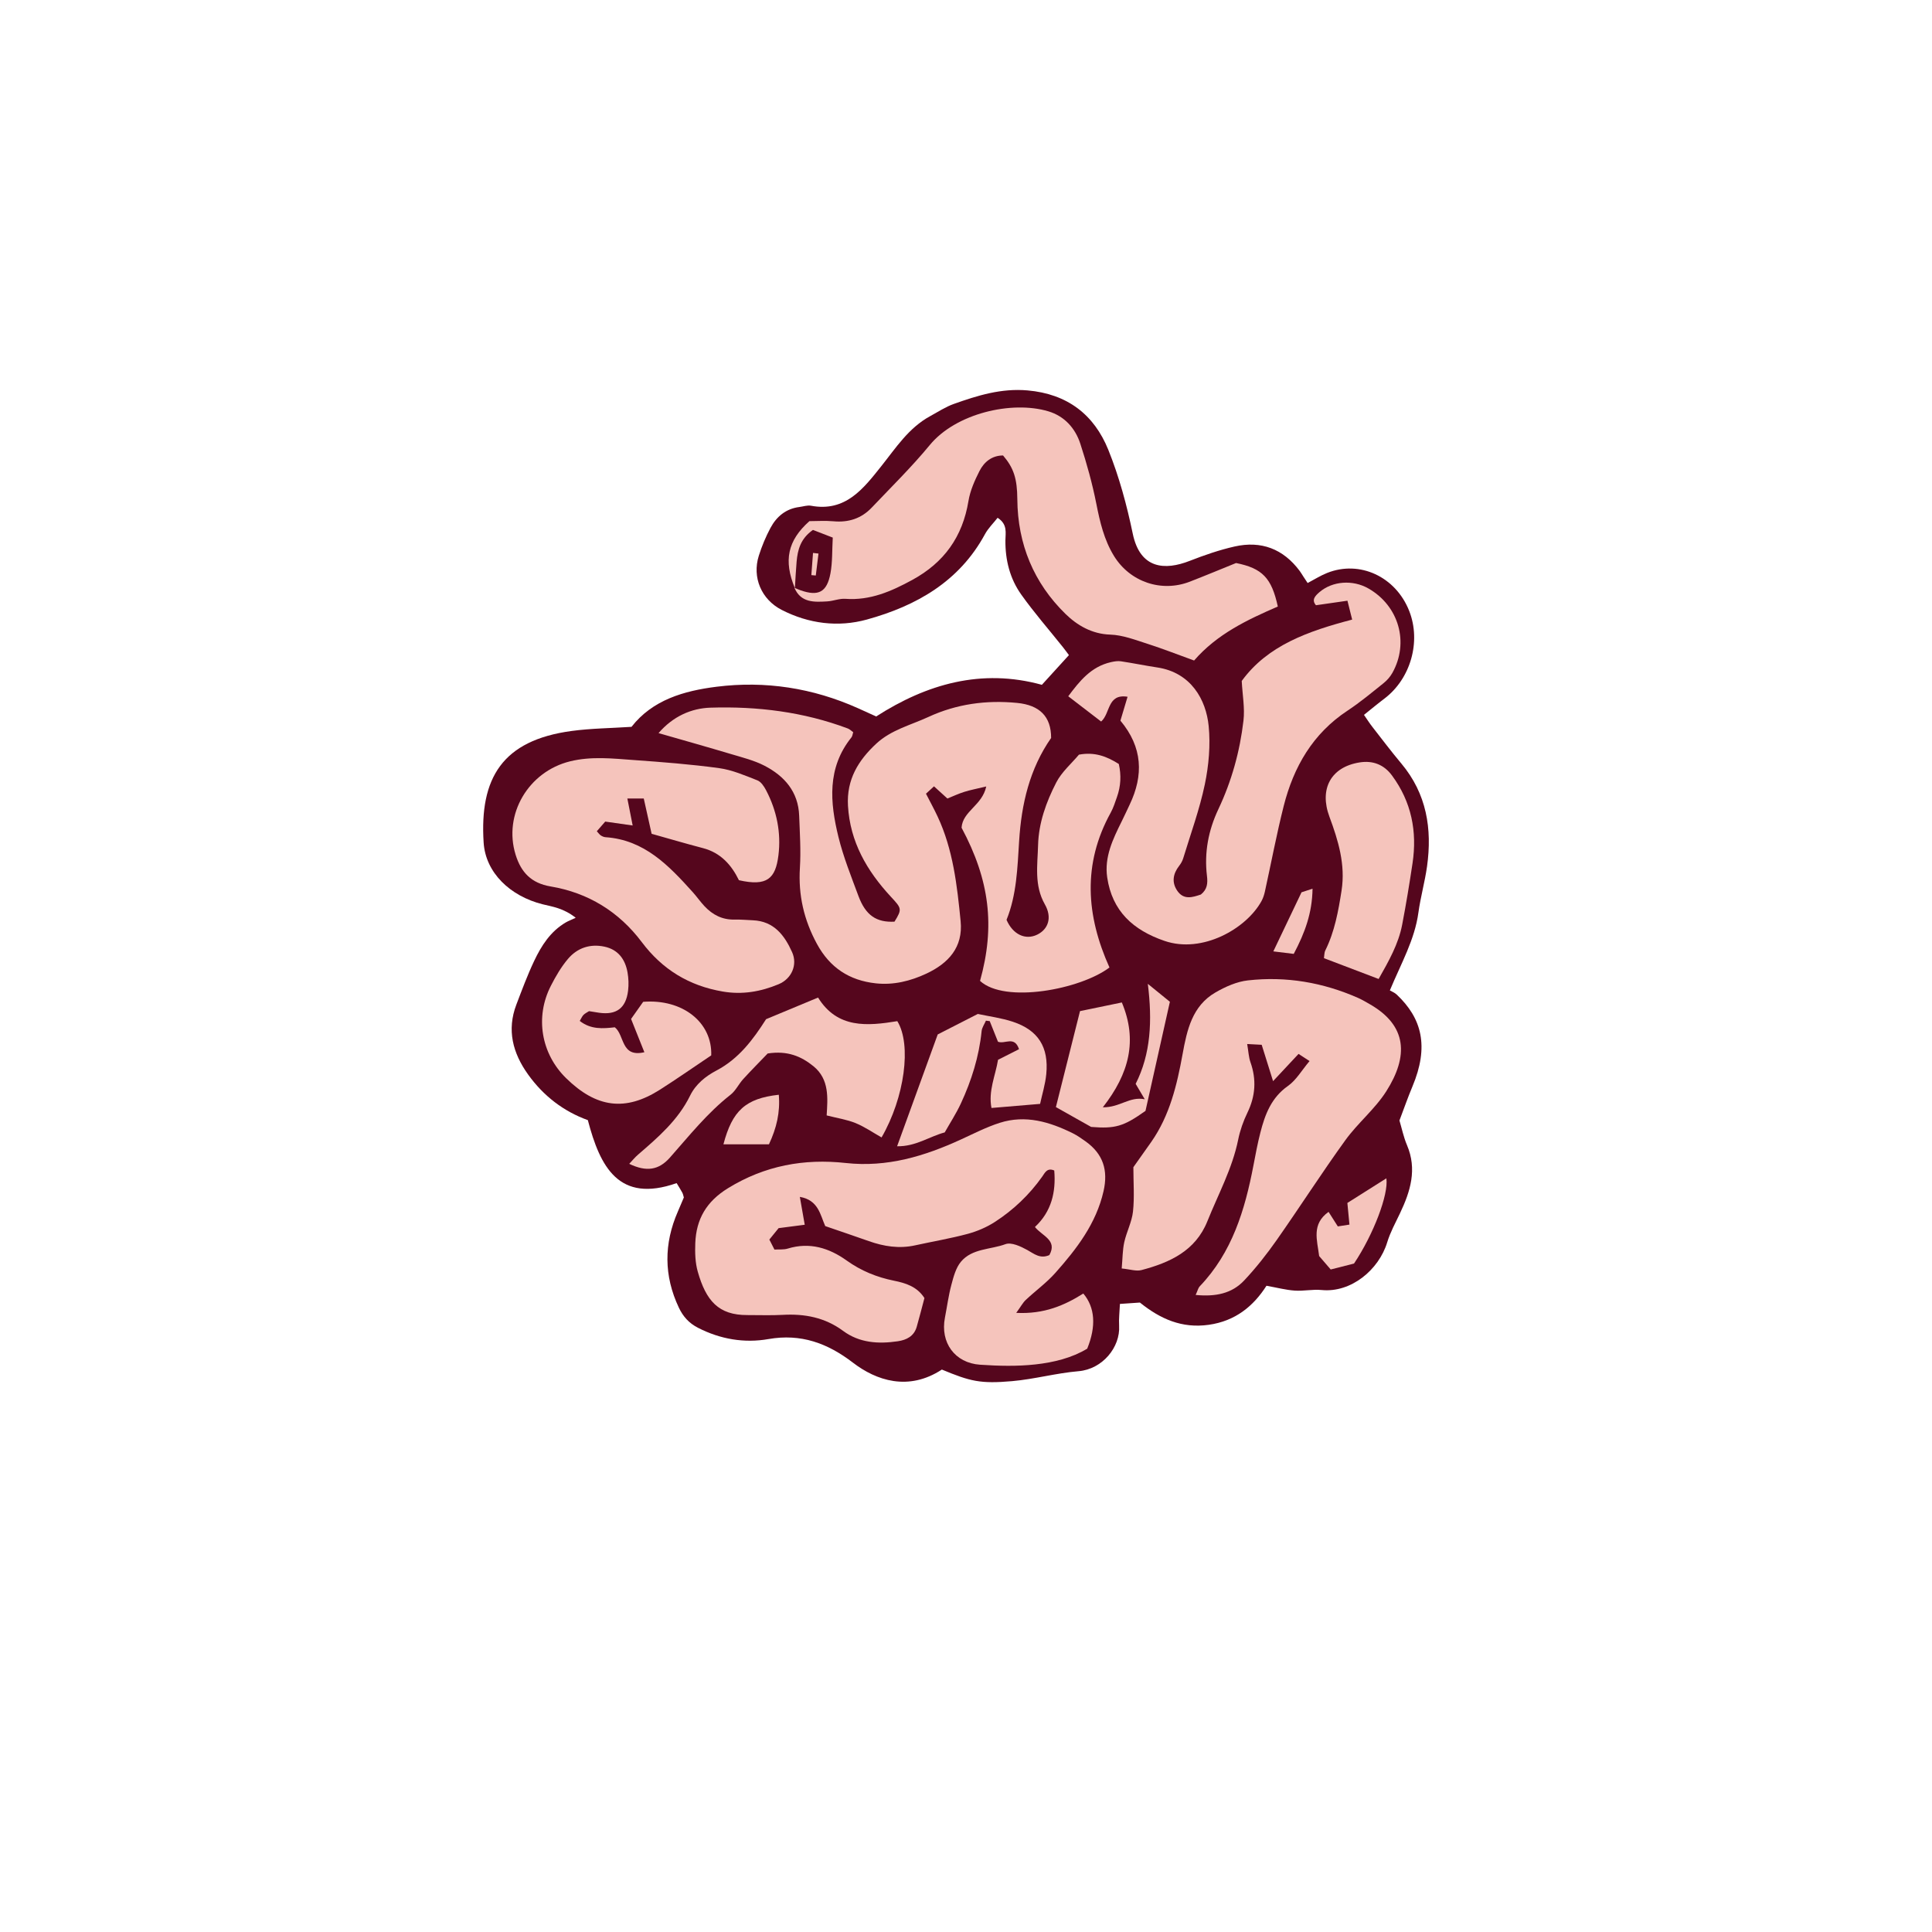 <svg version="1.1" id="svg" xmlns="http://www.w3.org/2000/svg" xmlns:xlink="http://www.w3.org/1999/xlink" x="0px" y="0px"
	 width="200px" height="200px" viewBox="0 0 200 200" enable-background="new 0 0 200 200" xml:space="preserve">
<path class="stroke" fill="#55061d"  d="M147.727,89.688c0.543-3.893-0.041-7.522-2.66-10.646c-1.043-1.245-2.023-2.543-3.021-3.824
	c-0.276-0.354-0.516-0.735-0.848-1.214c0.762-0.608,1.424-1.163,2.113-1.682c2.722-2.059,3.817-5.907,2.571-9.075
	c-1.396-3.55-5.126-5.287-8.506-3.933c-0.684,0.274-1.317,0.677-2.009,1.04c-0.189-0.286-0.315-0.474-0.439-0.663
	c-0.128-0.194-0.243-0.398-0.381-0.584c-1.706-2.291-3.992-3.157-6.748-2.532c-1.577,0.357-3.127,0.894-4.637,1.484
	c-2.572,1.009-5.136,0.854-5.899-2.812c-0.612-2.945-1.407-5.896-2.53-8.68c-1.473-3.647-4.24-5.789-8.355-6.152
	c-2.729-0.241-5.178,0.526-7.64,1.4c-0.855,0.304-1.636,0.823-2.442,1.261c-2.228,1.208-3.552,3.283-5.074,5.193
	c-1.846,2.316-3.695,4.755-7.268,4.084c-0.381-0.072-0.805,0.081-1.209,0.132c-1.388,0.177-2.355,0.988-2.985,2.163
	c-0.49,0.916-0.896,1.893-1.209,2.884c-0.706,2.244,0.268,4.526,2.371,5.604c2.806,1.438,5.85,1.817,8.817,0.998
	c5.108-1.411,9.56-3.922,12.221-8.83c0.339-0.625,0.876-1.144,1.313-1.703c1.052,0.677,0.814,1.562,0.807,2.332
	c-0.019,2.043,0.466,3.964,1.633,5.607c1.342,1.889,2.876,3.642,4.324,5.457c0.237,0.298,0.46,0.609,0.619,0.819
	c-0.988,1.085-1.873,2.057-2.8,3.075c-6.266-1.723-11.929-0.078-17.154,3.277c-0.73-0.332-1.311-0.598-1.895-0.859
	c-4.672-2.09-9.575-2.852-14.629-2.218c-3.377,0.424-6.624,1.359-8.804,4.151c-2.139,0.141-4.179,0.157-6.186,0.426
	c-7.206,0.965-9.546,4.896-9.122,11.551c0.198,3.128,2.754,5.553,6.107,6.392c1.037,0.259,2.124,0.383,3.425,1.396
	c-0.493,0.23-0.775,0.335-1.031,0.485c-1.579,0.924-2.521,2.402-3.271,3.986c-0.695,1.466-1.262,2.996-1.841,4.514
	c-1.007,2.638-0.371,5.027,1.208,7.233c1.592,2.227,3.686,3.83,6.19,4.731c1.275,4.854,3.203,8.619,9.192,6.521
	c0.237,0.395,0.426,0.684,0.587,0.987c0.08,0.149,0.107,0.326,0.16,0.499c-0.206,0.486-0.407,0.969-0.617,1.448
	c-1.457,3.332-1.463,6.649,0.097,9.951c0.433,0.915,1.038,1.606,1.989,2.093c2.319,1.187,4.796,1.603,7.282,1.167
	c3.38-0.593,6.132,0.431,8.75,2.438c2.417,1.855,5.749,2.982,9.208,0.717c2.947,1.223,3.987,1.488,7.274,1.199
	c2.304-0.203,4.571-0.834,6.875-1.029c2.48-0.209,4.332-2.483,4.202-4.707c-0.042-0.73,0.05-1.467,0.083-2.258
	c0.841-0.059,1.472-0.102,2.067-0.142c2.122,1.704,4.347,2.694,7.123,2.304c2.764-0.388,4.634-1.934,5.981-4.043
	c1.106,0.199,2.007,0.439,2.921,0.502c0.922,0.065,1.868-0.151,2.785-0.06c3.055,0.303,5.927-2.096,6.791-4.937
	c0.319-1.047,0.86-2.03,1.333-3.026c1.075-2.262,1.777-4.54,0.717-7.033c-0.359-0.845-0.545-1.766-0.782-2.555
	c0.47-1.234,0.868-2.385,1.339-3.505c1.75-4.165,0.986-7.071-1.626-9.533c-0.208-0.196-0.499-0.305-0.706-0.427
	c1.172-2.812,2.572-5.242,2.955-8.056C147.053,92.868,147.502,91.293,147.727,89.688z"/>
<path fill-rule="evenodd" clip-rule="evenodd" fill="#f5c4bc" class="fill" d="M114.852,100.153c-2.978,2.262-10.826,3.766-13.398,1.389
	c1.577-5.667,0.997-10.425-1.913-15.858c0.115-1.723,2.141-2.297,2.555-4.268c-0.987,0.237-1.647,0.359-2.283,0.561
	c-0.603,0.189-1.179,0.462-1.737,0.687c-0.478-0.435-0.893-0.812-1.388-1.262c-0.302,0.278-0.539,0.495-0.83,0.762
	c0.417,0.816,0.834,1.572,1.199,2.353c1.61,3.434,2.021,7.138,2.387,10.842c0.269,2.716-1.275,4.366-3.543,5.429
	c-1.645,0.771-3.406,1.208-5.247,1.006c-2.729-0.3-4.745-1.614-6.086-4.084c-1.347-2.482-1.939-5.053-1.762-7.872
	c0.112-1.79-0.009-3.598-0.076-5.396c-0.09-2.479-1.522-4.107-3.594-5.177c-1.072-0.553-2.281-0.852-3.448-1.201
	c-2.437-0.729-4.885-1.416-7.516-2.173c1.497-1.737,3.39-2.572,5.38-2.634c4.845-0.152,9.628,0.433,14.212,2.155
	c0.204,0.076,0.37,0.252,0.561,0.386c-0.069,0.212-0.081,0.408-0.18,0.532c-2.547,3.162-2.226,6.737-1.35,10.309
	c0.51,2.078,1.32,4.088,2.067,6.103s1.866,2.767,3.736,2.668c0.813-1.32,0.738-1.378-0.394-2.602
	c-2.46-2.661-4.212-5.664-4.422-9.415c-0.15-2.686,1.057-4.672,2.93-6.41c1.545-1.434,3.562-1.917,5.396-2.764
	c2.919-1.348,5.991-1.765,9.183-1.454c2.342,0.229,3.524,1.415,3.522,3.628c-2.232,3.205-3.074,6.847-3.312,10.667
	c-0.175,2.784-0.256,5.577-1.304,8.162c0.653,1.519,1.961,2.126,3.178,1.531c1.155-0.565,1.558-1.785,0.791-3.13
	c-1.125-1.974-0.758-4.074-0.704-6.132c0.059-2.298,0.842-4.469,1.879-6.483c0.567-1.102,1.586-1.972,2.352-2.886
	c1.603-0.302,2.87,0.166,4.126,0.965c0.266,1.159,0.209,2.294-0.188,3.413c-0.195,0.548-0.367,1.114-0.646,1.619
	C112.045,89.442,112.433,94.781,114.852,100.153z"/>
<path fill-rule="evenodd" clip-rule="evenodd" fill="#f5c4bc" class="fill" d="M105.201,135.908c2.89,0.143,4.983-0.771,6.943-2.002
	c1.213,1.436,1.349,3.384,0.404,5.707c-1.59,0.964-3.473,1.422-5.358,1.631c-1.888,0.209-3.823,0.161-5.726,0.032
	c-2.628-0.177-4.144-2.299-3.646-4.869c0.221-1.139,0.371-2.297,0.671-3.415c0.221-0.83,0.462-1.749,0.99-2.381
	c1.157-1.385,3.058-1.242,4.608-1.817c0.603-0.223,1.569,0.227,2.246,0.599c0.723,0.397,1.326,0.955,2.296,0.534
	c0.866-1.557-0.757-1.979-1.493-2.909c1.722-1.606,2.186-3.628,2-5.849c-0.743-0.319-0.969,0.244-1.26,0.654
	c-1.326,1.867-2.964,3.425-4.873,4.663c-0.858,0.557-1.85,0.98-2.838,1.247c-1.79,0.48-3.625,0.787-5.436,1.186
	c-1.647,0.363-3.228,0.113-4.79-0.439c-1.472-0.521-2.951-1.018-4.51-1.555c-0.518-1.158-0.7-2.692-2.629-3.024
	c0.175,0.996,0.326,1.855,0.506,2.885c-0.926,0.12-1.765,0.23-2.703,0.351c-0.291,0.359-0.61,0.753-0.96,1.182
	c0.184,0.36,0.336,0.659,0.528,1.036c0.474-0.03,0.956,0.028,1.378-0.102c2.263-0.696,4.283-0.062,6.091,1.231
	c1.506,1.077,3.116,1.732,4.917,2.097c1.175,0.237,2.373,0.595,3.141,1.794c-0.262,0.978-0.513,1.982-0.799,2.978
	c-0.278,0.968-1.046,1.36-1.955,1.494c-2.006,0.295-3.971,0.18-5.664-1.073c-1.883-1.393-3.983-1.788-6.259-1.659
	c-1.217,0.068-2.439,0.016-3.66,0.021c-2.978,0.011-4.272-1.475-5.13-4.501c-0.265-0.933-0.293-1.964-0.255-2.944
	c0.097-2.483,1.147-4.309,3.383-5.686c3.806-2.345,7.88-3.087,12.2-2.611c4.277,0.471,8.149-0.703,11.941-2.446
	c1.317-0.604,2.621-1.275,3.995-1.714c2.66-0.849,5.159-0.107,7.558,1.081c0.465,0.231,0.898,0.536,1.323,0.838
	c1.813,1.294,2.358,2.975,1.863,5.154c-0.765,3.361-2.78,5.974-4.984,8.457c-0.917,1.033-2.062,1.859-3.074,2.811
	C105.878,134.862,105.675,135.256,105.201,135.908z"/>
<path fill-rule="evenodd" clip-rule="evenodd" fill="#f5c4bc" class="fill" d="M115.985,74.602c0.268-0.896,0.492-1.644,0.74-2.473
	c-2.118-0.342-1.764,1.725-2.736,2.564c-1.084-0.834-2.159-1.659-3.405-2.616c1.164-1.553,2.348-3.065,4.426-3.533
	c0.334-0.074,0.696-0.137,1.027-0.087c1.257,0.188,2.502,0.448,3.759,0.637c3.498,0.523,5.057,3.337,5.325,6.061
	c0.195,1.988,0.012,4.081-0.398,6.045c-0.543,2.598-1.466,5.117-2.242,7.666c-0.082,0.271-0.237,0.535-0.412,0.761
	c-0.639,0.823-0.796,1.704-0.202,2.58c0.673,0.994,1.604,0.676,2.448,0.393c0.671-0.54,0.72-1.17,0.629-1.923
	c-0.291-2.415,0.141-4.712,1.186-6.921c1.374-2.905,2.224-5.985,2.594-9.166c0.15-1.294-0.104-2.635-0.181-4.096
	c2.691-3.701,6.9-5.164,11.432-6.354c-0.185-0.739-0.312-1.248-0.488-1.954c-1.154,0.166-2.161,0.31-3.259,0.468
	c-0.477-0.549-0.099-0.962,0.366-1.359c1.343-1.148,3.439-1.305,5.062-0.378c3.155,1.802,4.243,5.602,2.479,8.747
	c-0.223,0.395-0.544,0.764-0.898,1.048c-1.223,0.978-2.429,1.989-3.733,2.849c-3.608,2.377-5.594,5.832-6.619,9.893
	c-0.738,2.927-1.294,5.899-1.945,8.849c-0.075,0.336-0.186,0.679-0.351,0.979c-1.571,2.858-6.121,5.459-10.032,4.122
	c-3.273-1.119-5.423-3.094-5.939-6.568c-0.314-2.113,0.591-3.978,1.502-5.811c0.284-0.57,0.546-1.15,0.821-1.726
	C118.396,80.254,118.292,77.356,115.985,74.602z"/>
<path fill-rule="evenodd" clip-rule="evenodd" fill="#f5c4bc" class="fill" d="M123.774,134.053c0.219-0.479,0.266-0.728,0.411-0.88
	c3.364-3.508,4.69-7.917,5.571-12.529c0.217-1.14,0.43-2.284,0.719-3.407c0.48-1.872,1.129-3.609,2.851-4.818
	c0.862-0.606,1.434-1.626,2.238-2.579c-0.486-0.315-0.787-0.511-1.139-0.74c-0.837,0.896-1.609,1.723-2.637,2.821
	c-0.438-1.402-0.774-2.473-1.178-3.765c-0.349-0.019-0.805-0.043-1.502-0.08c0.136,0.794,0.156,1.364,0.338,1.88
	c0.634,1.795,0.523,3.503-0.312,5.224c-0.427,0.881-0.764,1.836-0.958,2.794c-0.606,2.996-2.068,5.656-3.189,8.449
	c-1.234,3.076-3.894,4.28-6.822,5.055c-0.547,0.145-1.195-0.085-2.047-0.167c0.094-1.051,0.086-1.906,0.265-2.72
	c0.237-1.072,0.786-2.094,0.903-3.17c0.16-1.482,0.04-2.994,0.04-4.594c0.587-0.828,1.227-1.72,1.855-2.621
	c1.91-2.736,2.658-5.886,3.242-9.098c0.452-2.486,0.993-4.977,3.4-6.37c1.028-0.595,2.209-1.122,3.37-1.25
	c3.942-0.44,7.759,0.211,11.397,1.817c0.424,0.188,0.825,0.429,1.228,0.66c3.858,2.217,4.004,5.369,1.685,9.012
	c-1.171,1.839-2.952,3.281-4.237,5.061c-2.446,3.386-4.701,6.91-7.102,10.329c-1.03,1.466-2.148,2.89-3.375,4.193
	C127.527,133.902,125.852,134.254,123.774,134.053z"/>
<path fill-rule="evenodd" clip-rule="evenodd" fill="#f5c4bc" class="fill" d="M82.287,60.887c-1.188-2.847-0.759-4.931,1.504-6.938
	c0.765,0,1.632-0.064,2.485,0.014c1.553,0.143,2.887-0.283,3.955-1.406c2.033-2.14,4.149-4.214,6.021-6.488
	c2.693-3.275,8.486-4.625,12.272-3.49c1.667,0.5,2.784,1.739,3.31,3.353c0.662,2.034,1.24,4.109,1.656,6.207
	c0.375,1.897,0.803,3.741,1.825,5.408c1.652,2.691,4.909,3.811,7.861,2.665c1.623-0.63,3.229-1.3,4.782-1.928
	c2.717,0.549,3.678,1.54,4.322,4.504c-3.149,1.366-6.286,2.842-8.667,5.589c-1.608-0.582-3.209-1.212-4.842-1.735
	c-1.257-0.403-2.55-0.906-3.839-0.947c-1.91-0.061-3.437-0.976-4.623-2.133c-3.292-3.212-4.959-7.231-4.995-11.881
	c-0.015-2.159-0.382-3.246-1.477-4.531c-1.15,0.002-1.96,0.662-2.446,1.62c-0.493,0.974-0.959,2.02-1.134,3.084
	c-0.608,3.708-2.517,6.381-5.82,8.181c-2.182,1.189-4.364,2.143-6.923,1.955c-0.616-0.045-1.249,0.229-1.88,0.266
	c-1.349,0.079-2.726,0.156-3.398-1.411c0.216,0.09,0.425,0.187,0.642,0.263c1.841,0.645,2.725,0.204,3.09-1.751
	c0.218-1.167,0.164-2.386,0.24-3.706c-0.812-0.313-1.47-0.568-2.051-0.793c-1.281,0.894-1.58,2.047-1.691,3.28
	C82.384,59.053,82.345,59.971,82.287,60.887z"/>
<path fill-rule="evenodd" clip-rule="evenodd" fill="#f5c4bc" class="fill" d="M76.493,91.119c-0.771-1.583-1.894-2.847-3.726-3.323
	c-1.79-0.466-3.565-0.993-5.312-1.482c-0.271-1.22-0.53-2.379-0.813-3.651c-0.621,0-1.094,0-1.698,0
	c0.184,0.932,0.343,1.741,0.549,2.791c-1.079-0.153-1.912-0.272-2.84-0.404c-0.279,0.321-0.564,0.65-0.871,1.001
	c0.185,0.199,0.279,0.344,0.413,0.432c0.141,0.092,0.317,0.172,0.482,0.183c4.032,0.273,6.559,2.939,9.032,5.683
	c0.428,0.474,0.792,1.006,1.229,1.47c0.832,0.882,1.833,1.403,3.088,1.375c0.637-0.014,1.276,0.046,1.914,0.073
	c2.173,0.093,3.275,1.552,4.061,3.307c0.579,1.297-0.043,2.746-1.399,3.312c-1.845,0.77-3.751,1.106-5.78,0.758
	c-3.497-0.598-6.25-2.274-8.391-5.125c-2.361-3.141-5.549-5.104-9.435-5.755c-1.994-0.335-3.055-1.455-3.621-3.284
	c-1.293-4.175,1.324-8.605,5.637-9.667c2.208-0.543,4.396-0.292,6.589-0.135c2.955,0.213,5.915,0.437,8.848,0.84
	c1.353,0.186,2.664,0.759,3.953,1.263c0.378,0.148,0.69,0.623,0.898,1.018c1.113,2.115,1.574,4.415,1.281,6.752
	C80.281,90.954,79.411,91.779,76.493,91.119z"/>
<path fill-rule="evenodd" clip-rule="evenodd" fill="#f5c4bc" class="fill" d="M73.627,109.252c-1.747,1.172-3.501,2.398-5.306,3.549
	c-3.57,2.277-6.574,1.893-9.718-1.188c-2.587-2.535-3.237-6.324-1.576-9.566c0.5-0.979,1.068-1.953,1.773-2.786
	c0.958-1.13,2.275-1.578,3.758-1.267c1.425,0.299,2.161,1.303,2.403,2.667c0.11,0.619,0.133,1.277,0.057,1.9
	c-0.223,1.806-1.209,2.531-2.993,2.28c-0.343-0.048-0.683-0.108-1.048-0.167c-0.201,0.132-0.418,0.23-0.574,0.388
	c-0.15,0.154-0.235,0.369-0.387,0.623c1.151,0.907,2.412,0.798,3.628,0.659c1.033,0.808,0.606,3.151,3.061,2.583
	c-0.481-1.204-0.914-2.287-1.377-3.447c0.45-0.635,0.877-1.239,1.254-1.773C70.664,103.388,73.742,105.835,73.627,109.252z"/>
<path fill-rule="evenodd" clip-rule="evenodd" fill="#f5c4bc" class="fill" d="M79.304,105.506c1.859-0.774,3.563-1.483,5.381-2.239
	c2.004,3.229,5.09,2.95,8.204,2.443c1.496,2.429,0.76,7.9-1.63,12.037c-0.891-0.503-1.748-1.099-2.69-1.485
	c-0.895-0.365-1.881-0.51-2.994-0.794c0.105-1.757,0.309-3.735-1.374-5.098c-1.248-1.011-2.677-1.634-4.731-1.313
	c-0.71,0.74-1.641,1.677-2.532,2.65c-0.469,0.513-0.779,1.204-1.312,1.621c-2.401,1.879-4.278,4.247-6.278,6.507
	c-1.163,1.313-2.439,1.492-4.212,0.646c0.333-0.35,0.601-0.685,0.921-0.96c2.075-1.784,4.137-3.566,5.379-6.096
	c0.581-1.184,1.582-2,2.738-2.609C76.475,109.606,77.961,107.62,79.304,105.506z"/>
<path fill-rule="evenodd" clip-rule="evenodd" fill="#f5c4bc" class="fill" d="M142.716,101.343c-2.001-0.761-3.784-1.439-5.661-2.154
	c0.044-0.265,0.025-0.566,0.142-0.801c0.968-1.957,1.348-4.066,1.68-6.194c0.42-2.69-0.343-5.196-1.256-7.648
	c-1.064-2.862,0.138-5.145,3.12-5.62c1.368-0.219,2.52,0.217,3.358,1.353c2.012,2.723,2.621,5.786,2.125,9.088
	c-0.318,2.124-0.666,4.245-1.071,6.352C144.766,97.738,143.759,99.5,142.716,101.343z"/>
<path fill-rule="evenodd" clip-rule="evenodd" fill="#f5c4bc" class="fill" d="M97.798,117.225c-1.646,0.447-2.989,1.467-4.93,1.436
	c1.416-3.898,2.753-7.577,4.204-11.576c1.163-0.594,2.597-1.327,4.151-2.121c1.159,0.25,2.433,0.412,3.628,0.808
	c2.625,0.869,3.733,2.625,3.458,5.428c-0.104,1.066-0.433,2.109-0.639,3.073c-1.811,0.152-3.354,0.281-5.033,0.423
	c-0.345-1.755,0.413-3.361,0.68-4.987c0.783-0.397,1.474-0.746,2.172-1.098c-0.474-1.425-1.463-0.486-2.18-0.774
	c-0.271-0.677-0.561-1.403-0.852-2.13c-0.131-0.016-0.262-0.032-0.394-0.049c-0.154,0.362-0.41,0.713-0.447,1.086
	c-0.265,2.63-1.046,5.112-2.149,7.491C98.984,115.274,98.351,116.245,97.798,117.225z"/>
<path fill-rule="evenodd" clip-rule="evenodd" fill="#f5c4bc" class="fill" d="M112.954,116.659c-1.16-0.653-2.32-1.305-3.648-2.053
	c0.823-3.279,1.65-6.573,2.496-9.936c1.354-0.281,2.751-0.57,4.33-0.896c1.642,3.911,0.775,7.355-1.968,10.854
	c1.795,0.019,2.748-1.148,4.342-0.833c-0.462-0.781-0.661-1.117-0.943-1.594c1.57-3.104,1.737-6.525,1.259-10.355
	c0.957,0.778,1.642,1.335,2.285,1.858c-0.87,3.892-1.724,7.713-2.525,11.293C116.301,116.622,115.44,116.858,112.954,116.659z"/>
<path fill-rule="evenodd" clip-rule="evenodd" fill="#f5c4bc" class="fill" d="M136.558,130.027c-0.203-1.653-0.813-3.297,0.974-4.575
	c0.337,0.53,0.633,0.996,0.958,1.505c0.357-0.056,0.683-0.106,1.204-0.187c-0.073-0.755-0.137-1.417-0.215-2.241
	c1.281-0.809,2.635-1.664,4.037-2.55c0.249,1.662-1.345,5.828-3.349,8.824c-0.679,0.172-1.512,0.384-2.413,0.613
	C137.323,130.918,136.916,130.445,136.558,130.027z"/>
<path fill-rule="evenodd" clip-rule="evenodd" fill="#f5c4bc" class="fill" d="M80.622,113.328c0.151,1.838-0.228,3.432-1.018,5.128
	c-1.552,0-3.135,0-4.714,0C75.808,114.977,77.171,113.71,80.622,113.328z"/>
<path fill-rule="evenodd" clip-rule="evenodd" fill="#f5c4bc" class="fill" d="M133.928,98.746c-0.787-0.096-1.449-0.178-2.114-0.259
	c0.962-2.016,1.862-3.901,2.919-6.117c0.021-0.007,0.436-0.143,1.141-0.373C135.84,94.505,135.087,96.557,133.928,98.746z"/>
<path fill-rule="evenodd" clip-rule="evenodd" fill="#f5c4bc" class="fill" d="M84.73,57.304c-0.093,0.757-0.187,1.515-0.28,2.272
	c-0.152-0.014-0.306-0.026-0.459-0.04c0.057-0.766,0.114-1.531,0.172-2.297C84.353,57.261,84.542,57.282,84.73,57.304z"/>
</svg>
